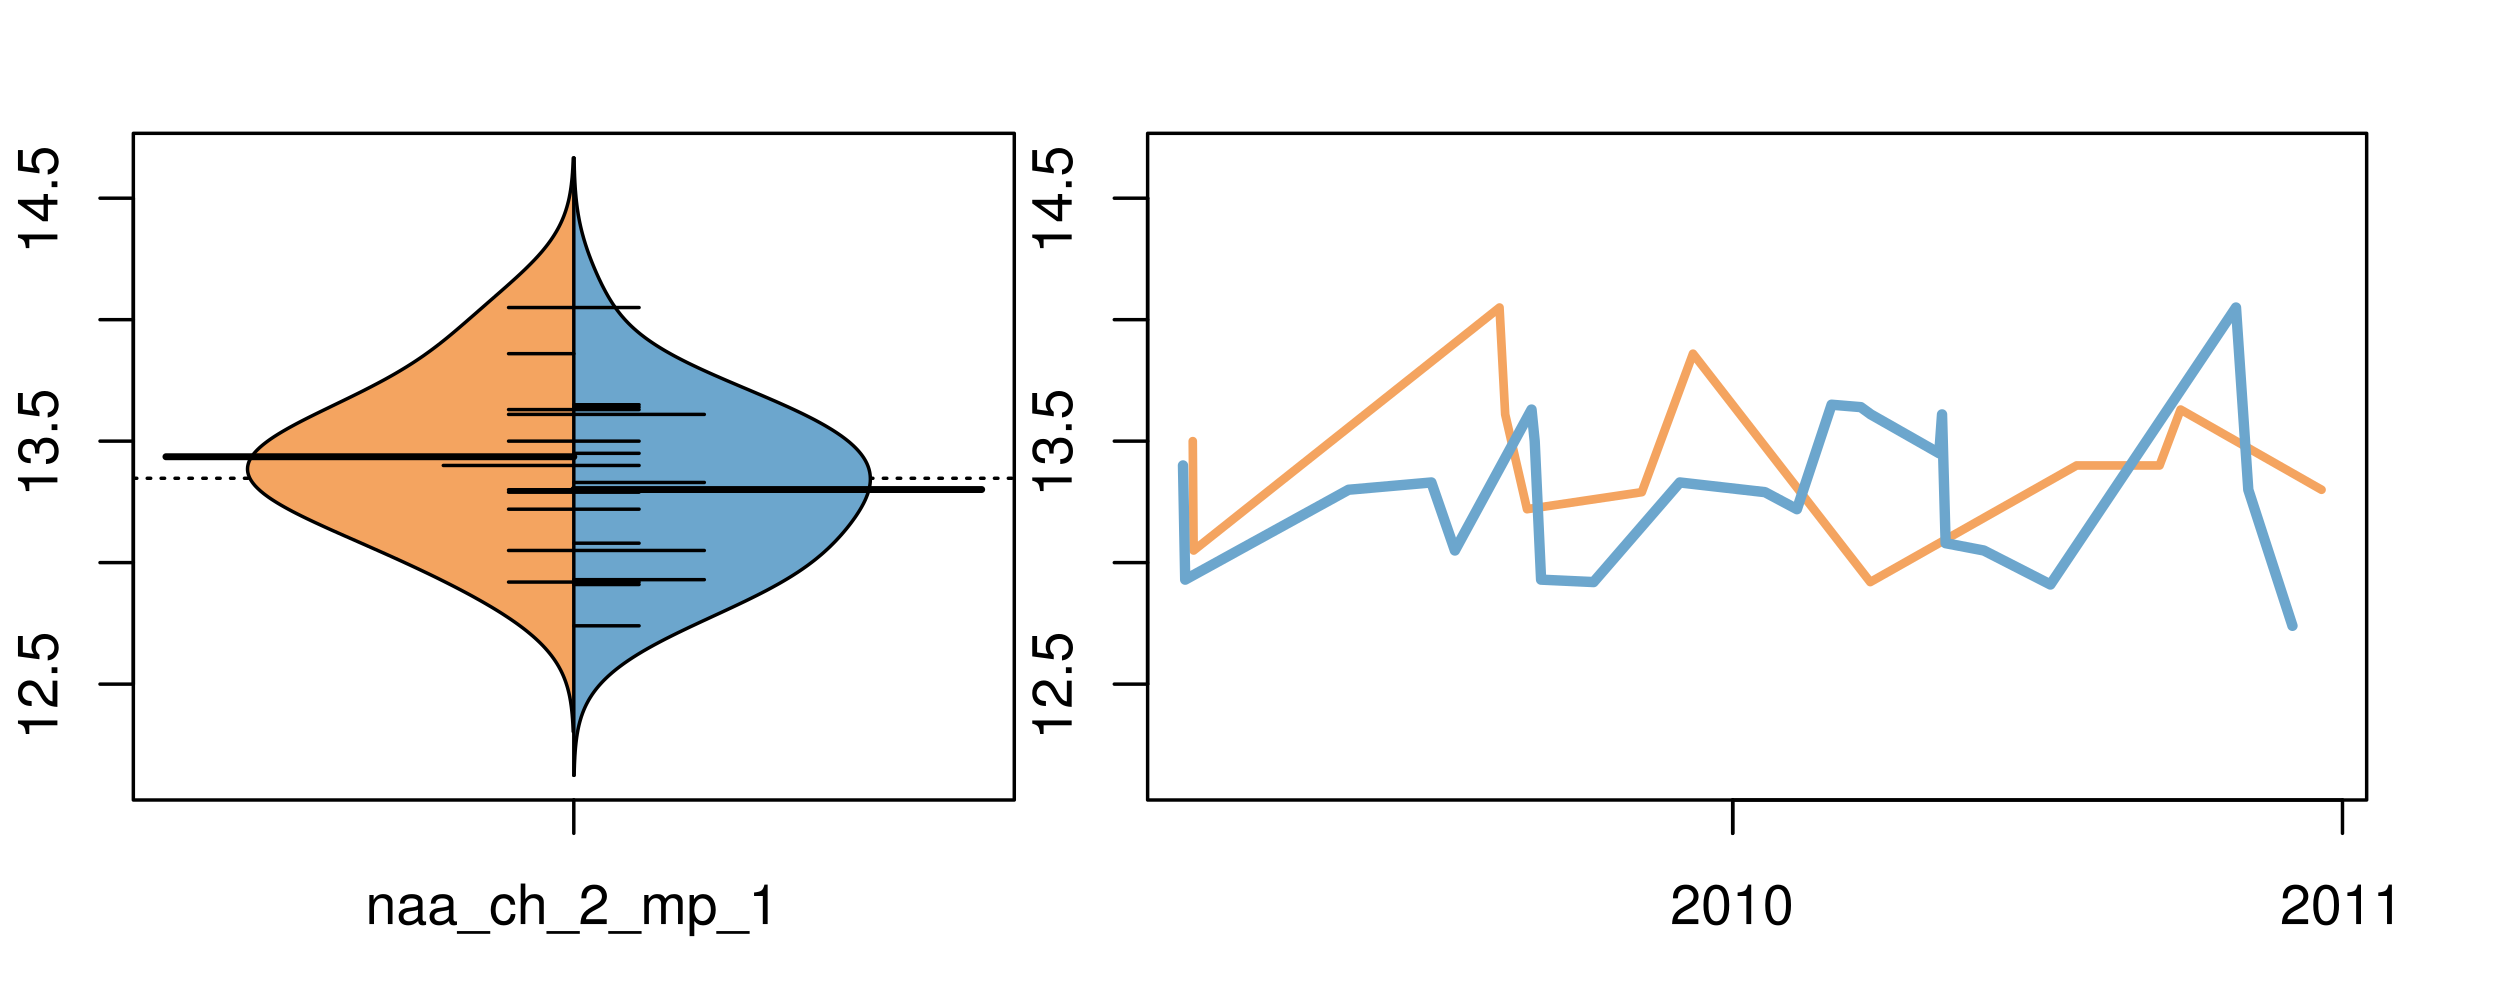 <?xml version="1.0" encoding="UTF-8"?>
<svg xmlns="http://www.w3.org/2000/svg" xmlns:xlink="http://www.w3.org/1999/xlink" width="540pt" height="216pt" viewBox="0 0 540 216" version="1.1">
<defs>
<g>
<symbol overflow="visible" id="glyph0-0">
<path style="stroke:none;" d="M -6.062 -3.109 L 0 -3.109 L 0 -4.156 L -8.516 -4.156 L -8.516 -3.469 C -7.203 -3.094 -7.016 -2.859 -6.812 -1.219 L -6.062 -1.219 Z M -6.062 -3.109 "/>
</symbol>
<symbol overflow="visible" id="glyph0-1">
<path style="stroke:none;" d="M -1.047 -6.078 L -1.047 -1.594 C -1.734 -1.703 -2.188 -2.094 -2.797 -3.125 L -3.438 -4.328 C -4.094 -5.516 -4.969 -6.125 -6.016 -6.125 C -6.719 -6.125 -7.375 -5.844 -7.844 -5.344 C -8.297 -4.844 -8.516 -4.219 -8.516 -3.406 C -8.516 -2.328 -8.125 -1.531 -7.406 -1.062 C -6.953 -0.75 -6.422 -0.625 -5.562 -0.594 L -5.562 -1.656 C -6.125 -1.688 -6.484 -1.766 -6.75 -1.906 C -7.266 -2.188 -7.578 -2.734 -7.578 -3.375 C -7.578 -4.328 -6.906 -5.047 -5.984 -5.047 C -5.312 -5.047 -4.734 -4.656 -4.312 -3.906 L -3.688 -2.797 C -2.672 -1.016 -1.875 -0.5 0 -0.406 L 0 -6.078 Z M -1.047 -6.078 "/>
</symbol>
<symbol overflow="visible" id="glyph0-2">
<path style="stroke:none;" d="M -1.25 -2.297 L -1.25 -1.047 L 0 -1.047 L 0 -2.297 Z M -1.25 -2.297 "/>
</symbol>
<symbol overflow="visible" id="glyph0-3">
<path style="stroke:none;" d="M -8.516 -5.719 L -8.516 -1.312 L -3.875 -0.688 L -3.875 -1.656 C -4.469 -2.141 -4.672 -2.562 -4.672 -3.219 C -4.672 -4.359 -3.891 -5.078 -2.625 -5.078 C -1.406 -5.078 -0.656 -4.375 -0.656 -3.219 C -0.656 -2.297 -1.125 -1.734 -2.094 -1.469 L -2.094 -0.422 C -1.391 -0.562 -1.062 -0.688 -0.75 -0.938 C -0.094 -1.422 0.281 -2.281 0.281 -3.234 C 0.281 -4.953 -0.969 -6.156 -2.766 -6.156 C -4.453 -6.156 -5.609 -5.047 -5.609 -3.406 C -5.609 -2.812 -5.453 -2.328 -5.094 -1.844 L -7.469 -2.172 L -7.469 -5.719 Z M -8.516 -5.719 "/>
</symbol>
<symbol overflow="visible" id="glyph0-4">
<path style="stroke:none;" d="M -3.906 -2.656 L -3.906 -3.234 C -3.906 -4.391 -3.391 -4.984 -2.359 -4.984 C -1.297 -4.984 -0.656 -4.328 -0.656 -3.234 C -0.656 -2.078 -1.234 -1.516 -2.469 -1.438 L -2.469 -0.391 C -1.781 -0.438 -1.344 -0.547 -0.953 -0.75 C -0.141 -1.188 0.281 -2.031 0.281 -3.188 C 0.281 -4.938 -0.766 -6.078 -2.375 -6.078 C -3.453 -6.078 -4.062 -5.656 -4.406 -4.625 C -4.719 -5.422 -5.312 -5.812 -6.172 -5.812 C -7.625 -5.812 -8.516 -4.844 -8.516 -3.234 C -8.516 -1.516 -7.578 -0.594 -5.766 -0.562 L -5.766 -1.625 C -6.281 -1.625 -6.562 -1.688 -6.828 -1.812 C -7.297 -2.047 -7.578 -2.578 -7.578 -3.234 C -7.578 -4.172 -7.031 -4.734 -6.125 -4.734 C -5.531 -4.734 -5.172 -4.531 -4.984 -4.062 C -4.859 -3.766 -4.812 -3.391 -4.797 -2.656 Z M -3.906 -2.656 "/>
</symbol>
<symbol overflow="visible" id="glyph0-5">
<path style="stroke:none;" d="M -2.047 -3.922 L 0 -3.922 L 0 -4.984 L -2.047 -4.984 L -2.047 -6.234 L -2.984 -6.234 L -2.984 -4.984 L -8.516 -4.984 L -8.516 -4.203 L -3.156 -0.344 L -2.047 -0.344 Z M -2.984 -3.922 L -2.984 -1.266 L -6.703 -3.922 Z M -2.984 -3.922 "/>
</symbol>
<symbol overflow="visible" id="glyph0-6">
<path style="stroke:none;" d="M -8.75 -5.938 L -8.75 -4.938 L -5.5 -4.938 C -6.125 -4.531 -6.469 -3.859 -6.469 -3.016 C -6.469 -1.375 -5.156 -0.312 -3.156 -0.312 C -1.031 -0.312 0.281 -1.359 0.281 -3.047 C 0.281 -3.906 -0.047 -4.516 -0.828 -5.047 L 0 -5.047 L 0 -5.938 Z M -5.531 -3.188 C -5.531 -4.266 -4.578 -4.938 -3.078 -4.938 C -1.625 -4.938 -0.656 -4.25 -0.656 -3.188 C -0.656 -2.094 -1.625 -1.359 -3.094 -1.359 C -4.562 -1.359 -5.531 -2.094 -5.531 -3.188 Z M -5.531 -3.188 "/>
</symbol>
<symbol overflow="visible" id="glyph0-7">
<path style="stroke:none;" d="M -6.281 -3.094 L -6.281 -2.047 L -7.266 -2.047 C -7.688 -2.047 -7.906 -2.297 -7.906 -2.75 C -7.906 -2.828 -7.906 -2.875 -7.891 -3.094 L -8.719 -3.094 C -8.766 -2.875 -8.781 -2.734 -8.781 -2.531 C -8.781 -1.609 -8.25 -1.062 -7.359 -1.062 L -6.281 -1.062 L -6.281 -0.219 L -5.469 -0.219 L -5.469 -1.062 L 0 -1.062 L 0 -2.047 L -5.469 -2.047 L -5.469 -3.094 Z M -6.281 -3.094 "/>
</symbol>
<symbol overflow="visible" id="glyph0-8">
<path style="stroke:none;" d="M 1.516 -6.938 L 1.516 0.266 L 2.109 0.266 L 2.109 -6.938 Z M 1.516 -6.938 "/>
</symbol>
<symbol overflow="visible" id="glyph0-9">
<path style="stroke:none;" d="M -6.469 -3.266 C -6.469 -1.5 -5.203 -0.438 -3.094 -0.438 C -0.984 -0.438 0.281 -1.484 0.281 -3.281 C 0.281 -5.047 -0.984 -6.125 -3.047 -6.125 C -5.219 -6.125 -6.469 -5.078 -6.469 -3.266 Z M -5.547 -3.281 C -5.547 -4.406 -4.625 -5.078 -3.062 -5.078 C -1.578 -5.078 -0.641 -4.375 -0.641 -3.281 C -0.641 -2.156 -1.578 -1.469 -3.094 -1.469 C -4.609 -1.469 -5.547 -2.156 -5.547 -3.281 Z M -5.547 -3.281 "/>
</symbol>
<symbol overflow="visible" id="glyph0-10">
<path style="stroke:none;" d="M -8.75 -1.828 L -8.75 -0.812 L 0 -0.812 L 0 -1.828 Z M -8.75 -1.828 "/>
</symbol>
<symbol overflow="visible" id="glyph0-11">
<path style="stroke:none;" d="M 0 -3.422 L -6.281 -5.828 L -6.281 -4.703 L -1.188 -2.922 L -6.281 -1.25 L -6.281 -0.125 L 0 -2.328 Z M 0 -3.422 "/>
</symbol>
<symbol overflow="visible" id="glyph0-12">
<path style="stroke:none;" d="M -0.594 -6.422 C -0.562 -6.312 -0.562 -6.266 -0.562 -6.203 C -0.562 -5.859 -0.75 -5.656 -1.062 -5.656 L -4.75 -5.656 C -5.875 -5.656 -6.469 -4.844 -6.469 -3.297 C -6.469 -2.391 -6.203 -1.625 -5.734 -1.219 C -5.406 -0.922 -5.047 -0.797 -4.422 -0.781 L -4.422 -1.781 C -5.203 -1.875 -5.547 -2.328 -5.547 -3.266 C -5.547 -4.156 -5.203 -4.672 -4.609 -4.672 L -4.344 -4.672 C -3.922 -4.672 -3.75 -4.422 -3.641 -3.625 C -3.469 -2.203 -3.422 -1.984 -3.266 -1.609 C -2.969 -0.875 -2.406 -0.5 -1.578 -0.5 C -0.438 -0.5 0.281 -1.297 0.281 -2.562 C 0.281 -3.359 0 -4 -0.641 -4.703 C -0.016 -4.781 0.281 -5.094 0.281 -5.734 C 0.281 -5.938 0.25 -6.094 0.172 -6.422 Z M -1.984 -4.672 C -1.641 -4.672 -1.438 -4.578 -1.156 -4.266 C -0.797 -3.859 -0.594 -3.375 -0.594 -2.781 C -0.594 -2 -0.969 -1.547 -1.609 -1.547 C -2.266 -1.547 -2.609 -1.984 -2.766 -3.062 C -2.906 -4.109 -2.953 -4.328 -3.109 -4.672 Z M -1.984 -4.672 "/>
</symbol>
<symbol overflow="visible" id="glyph0-13">
<path style="stroke:none;" d="M 0 -5.781 L -6.281 -5.781 L -6.281 -4.781 L -2.719 -4.781 C -1.438 -4.781 -0.594 -4.109 -0.594 -3.078 C -0.594 -2.281 -1.078 -1.781 -1.844 -1.781 L -6.281 -1.781 L -6.281 -0.781 L -1.438 -0.781 C -0.391 -0.781 0.281 -1.562 0.281 -2.781 C 0.281 -3.703 -0.047 -4.297 -0.875 -4.891 L 0 -4.891 Z M 0 -5.781 "/>
</symbol>
<symbol overflow="visible" id="glyph0-14">
<path style="stroke:none;" d="M -2.812 -6.156 C -3.766 -6.156 -4.344 -6.078 -4.812 -5.906 C -5.844 -5.5 -6.469 -4.531 -6.469 -3.359 C -6.469 -1.609 -5.125 -0.484 -3.062 -0.484 C -1 -0.484 0.281 -1.578 0.281 -3.344 C 0.281 -4.781 -0.547 -5.766 -1.906 -6.031 L -1.906 -5.016 C -1.078 -4.734 -0.641 -4.172 -0.641 -3.375 C -0.641 -2.734 -0.938 -2.203 -1.469 -1.859 C -1.828 -1.625 -2.188 -1.531 -2.812 -1.531 Z M -3.625 -1.547 C -4.781 -1.625 -5.547 -2.344 -5.547 -3.344 C -5.547 -4.328 -4.734 -5.094 -3.703 -5.094 C -3.672 -5.094 -3.641 -5.094 -3.625 -5.078 Z M -3.625 -1.547 "/>
</symbol>
<symbol overflow="visible" id="glyph1-0">
<path style="stroke:none;" d="M 0.844 -6.281 L 0.844 0 L 1.844 0 L 1.844 -3.469 C 1.844 -4.75 2.516 -5.594 3.547 -5.594 C 4.344 -5.594 4.844 -5.109 4.844 -4.359 L 4.844 0 L 5.844 0 L 5.844 -4.75 C 5.844 -5.797 5.062 -6.469 3.859 -6.469 C 2.922 -6.469 2.312 -6.109 1.766 -5.234 L 1.766 -6.281 Z M 0.844 -6.281 "/>
</symbol>
<symbol overflow="visible" id="glyph1-1">
<path style="stroke:none;" d="M 6.422 -0.594 C 6.312 -0.562 6.266 -0.562 6.203 -0.562 C 5.859 -0.562 5.656 -0.75 5.656 -1.062 L 5.656 -4.75 C 5.656 -5.875 4.844 -6.469 3.297 -6.469 C 2.391 -6.469 1.625 -6.203 1.219 -5.734 C 0.922 -5.406 0.797 -5.047 0.781 -4.422 L 1.781 -4.422 C 1.875 -5.203 2.328 -5.547 3.266 -5.547 C 4.156 -5.547 4.672 -5.203 4.672 -4.609 L 4.672 -4.344 C 4.672 -3.922 4.422 -3.75 3.625 -3.641 C 2.203 -3.469 1.984 -3.422 1.609 -3.266 C 0.875 -2.969 0.5 -2.406 0.5 -1.578 C 0.5 -0.438 1.297 0.281 2.562 0.281 C 3.359 0.281 4 0 4.703 -0.641 C 4.781 -0.016 5.094 0.281 5.734 0.281 C 5.938 0.281 6.094 0.25 6.422 0.172 Z M 4.672 -1.984 C 4.672 -1.641 4.578 -1.438 4.266 -1.156 C 3.859 -0.797 3.375 -0.594 2.781 -0.594 C 2 -0.594 1.547 -0.969 1.547 -1.609 C 1.547 -2.266 1.984 -2.609 3.062 -2.766 C 4.109 -2.906 4.328 -2.953 4.672 -3.109 Z M 4.672 -1.984 "/>
</symbol>
<symbol overflow="visible" id="glyph1-2">
<path style="stroke:none;" d="M 6.938 1.516 L -0.266 1.516 L -0.266 2.109 L 6.938 2.109 Z M 6.938 1.516 "/>
</symbol>
<symbol overflow="visible" id="glyph1-3">
<path style="stroke:none;" d="M 5.656 -4.172 C 5.609 -4.781 5.469 -5.188 5.234 -5.531 C 4.797 -6.125 4.047 -6.469 3.172 -6.469 C 1.469 -6.469 0.375 -5.125 0.375 -3.031 C 0.375 -1.016 1.453 0.281 3.156 0.281 C 4.656 0.281 5.609 -0.625 5.719 -2.156 L 4.719 -2.156 C 4.547 -1.156 4.031 -0.641 3.188 -0.641 C 2.078 -0.641 1.422 -1.547 1.422 -3.031 C 1.422 -4.609 2.062 -5.547 3.156 -5.547 C 4 -5.547 4.531 -5.047 4.641 -4.172 Z M 5.656 -4.172 "/>
</symbol>
<symbol overflow="visible" id="glyph1-4">
<path style="stroke:none;" d="M 0.844 -8.75 L 0.844 0 L 1.844 0 L 1.844 -3.469 C 1.844 -4.75 2.516 -5.594 3.547 -5.594 C 3.859 -5.594 4.188 -5.484 4.422 -5.297 C 4.719 -5.094 4.844 -4.797 4.844 -4.359 L 4.844 0 L 5.828 0 L 5.828 -4.75 C 5.828 -5.812 5.078 -6.469 3.859 -6.469 C 2.969 -6.469 2.422 -6.188 1.844 -5.422 L 1.844 -8.75 Z M 0.844 -8.75 "/>
</symbol>
<symbol overflow="visible" id="glyph1-5">
<path style="stroke:none;" d="M 6.078 -1.047 L 1.594 -1.047 C 1.703 -1.734 2.094 -2.188 3.125 -2.797 L 4.328 -3.438 C 5.516 -4.094 6.125 -4.969 6.125 -6.016 C 6.125 -6.719 5.844 -7.375 5.344 -7.844 C 4.844 -8.297 4.219 -8.516 3.406 -8.516 C 2.328 -8.516 1.531 -8.125 1.062 -7.406 C 0.75 -6.953 0.625 -6.422 0.594 -5.562 L 1.656 -5.562 C 1.688 -6.125 1.766 -6.484 1.906 -6.75 C 2.188 -7.266 2.734 -7.578 3.375 -7.578 C 4.328 -7.578 5.047 -6.906 5.047 -5.984 C 5.047 -5.312 4.656 -4.734 3.906 -4.312 L 2.797 -3.688 C 1.016 -2.672 0.5 -1.875 0.406 0 L 6.078 0 Z M 6.078 -1.047 "/>
</symbol>
<symbol overflow="visible" id="glyph1-6">
<path style="stroke:none;" d="M 0.844 -6.281 L 0.844 0 L 1.844 0 L 1.844 -3.953 C 1.844 -4.859 2.516 -5.594 3.328 -5.594 C 4.062 -5.594 4.484 -5.141 4.484 -4.328 L 4.484 0 L 5.5 0 L 5.5 -3.953 C 5.5 -4.859 6.156 -5.594 6.969 -5.594 C 7.703 -5.594 8.141 -5.125 8.141 -4.328 L 8.141 0 L 9.141 0 L 9.141 -4.719 C 9.141 -5.844 8.5 -6.469 7.312 -6.469 C 6.484 -6.469 5.969 -6.219 5.391 -5.516 C 5.016 -6.188 4.516 -6.469 3.703 -6.469 C 2.859 -6.469 2.297 -6.156 1.766 -5.406 L 1.766 -6.281 Z M 0.844 -6.281 "/>
</symbol>
<symbol overflow="visible" id="glyph1-7">
<path style="stroke:none;" d="M 0.641 2.609 L 1.656 2.609 L 1.656 -0.656 C 2.188 -0.016 2.766 0.281 3.594 0.281 C 5.203 0.281 6.281 -1.031 6.281 -3.031 C 6.281 -5.141 5.25 -6.469 3.578 -6.469 C 2.719 -6.469 2.047 -6.078 1.578 -5.344 L 1.578 -6.281 L 0.641 -6.281 Z M 3.406 -5.531 C 4.516 -5.531 5.234 -4.562 5.234 -3.062 C 5.234 -1.625 4.5 -0.656 3.406 -0.656 C 2.359 -0.656 1.656 -1.625 1.656 -3.094 C 1.656 -4.578 2.359 -5.531 3.406 -5.531 Z M 3.406 -5.531 "/>
</symbol>
<symbol overflow="visible" id="glyph1-8">
<path style="stroke:none;" d="M 3.109 -6.062 L 3.109 0 L 4.156 0 L 4.156 -8.516 L 3.469 -8.516 C 3.094 -7.203 2.859 -7.016 1.219 -6.812 L 1.219 -6.062 Z M 3.109 -6.062 "/>
</symbol>
<symbol overflow="visible" id="glyph1-9">
<path style="stroke:none;" d="M 3.297 -8.516 C 2.516 -8.516 1.781 -8.156 1.344 -7.578 C 0.797 -6.828 0.516 -5.688 0.516 -4.109 C 0.516 -1.25 1.469 0.281 3.297 0.281 C 5.094 0.281 6.078 -1.25 6.078 -4.047 C 6.078 -5.703 5.812 -6.797 5.25 -7.578 C 4.812 -8.172 4.109 -8.516 3.297 -8.516 Z M 3.297 -7.578 C 4.438 -7.578 5 -6.422 5 -4.141 C 5 -1.734 4.453 -0.594 3.281 -0.594 C 2.156 -0.594 1.594 -1.781 1.594 -4.109 C 1.594 -6.438 2.156 -7.578 3.297 -7.578 Z M 3.297 -7.578 "/>
</symbol>
</g>
<clipPath id="clip1">
  <path d="M 28.801 28.801 L 220.086 28.801 L 220.086 173.801 L 28.801 173.801 Z M 28.801 28.801 "/>
</clipPath>
<clipPath id="clip2">
  <path d="M 247.887 28.801 L 512.199 28.801 L 512.199 173.801 L 247.887 173.801 Z M 247.887 28.801 "/>
</clipPath>
<clipPath id="clip3">
  <path d="M 233.484 14.398 L 526.598 14.398 L 526.598 188.199 L 233.484 188.199 Z M 233.484 14.398 "/>
</clipPath>
<clipPath id="clip4">
  <path d="M 247.887 28.801 L 512.199 28.801 L 512.199 173.801 L 247.887 173.801 Z M 247.887 28.801 "/>
</clipPath>
</defs>
<g id="surface586">
<path style="fill:none;stroke-width:0.75;stroke-linecap:round;stroke-linejoin:round;stroke:rgb(0%,0%,0%);stroke-opacity:1;stroke-miterlimit:10;" d="M 28.801 172.801 L 219.086 172.801 L 219.086 28.801 L 28.801 28.801 L 28.801 172.801 "/>
<path style="fill:none;stroke-width:0.75;stroke-linecap:round;stroke-linejoin:round;stroke:rgb(0%,0%,0%);stroke-opacity:1;stroke-miterlimit:10;" d="M 28.801 147.77 L 28.801 42.812 "/>
<path style="fill:none;stroke-width:0.75;stroke-linecap:round;stroke-linejoin:round;stroke:rgb(0%,0%,0%);stroke-opacity:1;stroke-miterlimit:10;" d="M 28.801 147.77 L 21.602 147.77 "/>
<path style="fill:none;stroke-width:0.75;stroke-linecap:round;stroke-linejoin:round;stroke:rgb(0%,0%,0%);stroke-opacity:1;stroke-miterlimit:10;" d="M 28.801 121.527 L 21.602 121.527 "/>
<path style="fill:none;stroke-width:0.75;stroke-linecap:round;stroke-linejoin:round;stroke:rgb(0%,0%,0%);stroke-opacity:1;stroke-miterlimit:10;" d="M 28.801 95.289 L 21.602 95.289 "/>
<path style="fill:none;stroke-width:0.75;stroke-linecap:round;stroke-linejoin:round;stroke:rgb(0%,0%,0%);stroke-opacity:1;stroke-miterlimit:10;" d="M 28.801 69.051 L 21.602 69.051 "/>
<path style="fill:none;stroke-width:0.75;stroke-linecap:round;stroke-linejoin:round;stroke:rgb(0%,0%,0%);stroke-opacity:1;stroke-miterlimit:10;" d="M 28.801 42.812 L 21.602 42.812 "/>
<g style="fill:rgb(0%,0%,0%);fill-opacity:1;">
  <use xlink:href="#glyph0-0" x="12.396" y="159.77"/>
  <use xlink:href="#glyph0-1" x="12.396" y="153.098"/>
  <use xlink:href="#glyph0-2" x="12.396" y="146.426"/>
  <use xlink:href="#glyph0-3" x="12.396" y="143.09"/>
</g>
<g style="fill:rgb(0%,0%,0%);fill-opacity:1;">
  <use xlink:href="#glyph0-0" x="12.396" y="107.289"/>
  <use xlink:href="#glyph0-4" x="12.396" y="100.617"/>
  <use xlink:href="#glyph0-2" x="12.396" y="93.945"/>
  <use xlink:href="#glyph0-3" x="12.396" y="90.609"/>
</g>
<g style="fill:rgb(0%,0%,0%);fill-opacity:1;">
  <use xlink:href="#glyph0-0" x="12.396" y="54.812"/>
  <use xlink:href="#glyph0-5" x="12.396" y="48.141"/>
  <use xlink:href="#glyph0-2" x="12.396" y="41.469"/>
  <use xlink:href="#glyph0-3" x="12.396" y="38.133"/>
</g>
<path style="fill:none;stroke-width:0.75;stroke-linecap:round;stroke-linejoin:round;stroke:rgb(0%,0%,0%);stroke-opacity:1;stroke-miterlimit:10;" d="M 123.941 172.801 L 123.941 172.801 "/>
<path style="fill:none;stroke-width:0.75;stroke-linecap:round;stroke-linejoin:round;stroke:rgb(0%,0%,0%);stroke-opacity:1;stroke-miterlimit:10;" d="M 123.941 172.801 L 123.941 180 "/>
<g style="fill:rgb(0%,0%,0%);fill-opacity:1;">
  <use xlink:href="#glyph1-0" x="78.941" y="199.596"/>
  <use xlink:href="#glyph1-1" x="85.613" y="199.596"/>
  <use xlink:href="#glyph1-1" x="92.285" y="199.596"/>
  <use xlink:href="#glyph1-2" x="98.957" y="199.596"/>
  <use xlink:href="#glyph1-3" x="105.629" y="199.596"/>
  <use xlink:href="#glyph1-4" x="111.629" y="199.596"/>
  <use xlink:href="#glyph1-2" x="118.301" y="199.596"/>
  <use xlink:href="#glyph1-5" x="124.973" y="199.596"/>
  <use xlink:href="#glyph1-2" x="131.645" y="199.596"/>
  <use xlink:href="#glyph1-6" x="138.316" y="199.596"/>
  <use xlink:href="#glyph1-7" x="148.312" y="199.596"/>
  <use xlink:href="#glyph1-2" x="154.984" y="199.596"/>
  <use xlink:href="#glyph1-8" x="161.656" y="199.596"/>
</g>
<g clip-path="url(#clip1)" clip-rule="nonzero">
<path style="fill:none;stroke-width:0.75;stroke-linecap:round;stroke-linejoin:round;stroke:rgb(0%,0%,0%);stroke-opacity:1;stroke-dasharray:0.75,2.25;stroke-miterlimit:10;" d="M 28.801 103.312 L 219.086 103.312 "/>
<path style=" stroke:none;fill-rule:nonzero;fill:rgb(95.686%,64.314%,37.647%);fill-opacity:1;" d="M 123.941 34.133 L 123.824 34.133 L 123.812 34.375 L 123.797 34.859 L 123.773 35.344 L 123.762 35.59 L 123.727 36.316 L 123.664 37.285 L 123.586 38.254 L 123.516 38.98 L 123.488 39.223 L 123.461 39.469 L 123.406 39.953 L 123.371 40.195 L 123.34 40.438 L 123.234 41.164 L 123.191 41.406 L 123.152 41.648 L 123.109 41.891 L 122.969 42.617 L 122.918 42.859 L 122.863 43.105 L 122.809 43.348 L 122.75 43.59 L 122.625 44.074 L 122.492 44.559 L 122.422 44.801 L 122.273 45.285 L 122.195 45.527 L 122.113 45.77 L 121.941 46.254 L 121.852 46.496 L 121.758 46.742 L 121.66 46.984 L 121.457 47.469 L 121.352 47.711 L 121.242 47.953 L 121.129 48.195 L 121.012 48.438 L 120.77 48.922 L 120.512 49.406 L 120.238 49.891 L 120.098 50.133 L 119.949 50.375 L 119.801 50.621 L 119.648 50.863 L 119.492 51.105 L 119.332 51.348 L 119.004 51.832 L 118.832 52.074 L 118.656 52.316 L 118.297 52.801 L 117.922 53.285 L 117.531 53.77 L 117.332 54.012 L 117.129 54.258 L 116.922 54.5 L 116.711 54.742 L 116.281 55.227 L 116.062 55.469 L 115.836 55.711 L 115.613 55.953 L 115.152 56.438 L 114.914 56.68 L 114.68 56.922 L 114.195 57.406 L 113.703 57.891 L 113.453 58.137 L 112.691 58.863 L 112.434 59.105 L 111.648 59.832 L 111.117 60.316 L 110.039 61.285 L 109.766 61.527 L 109.492 61.773 L 108.945 62.258 L 108.668 62.5 L 108.395 62.742 L 105.344 65.406 L 105.066 65.652 L 101.461 68.801 L 101.18 69.043 L 100.902 69.289 L 100.625 69.531 L 99.219 70.742 L 98.934 70.984 L 98.652 71.227 L 98.363 71.469 L 98.078 71.711 L 97.5 72.195 L 96.914 72.68 L 96.617 72.926 L 96.32 73.168 L 96.02 73.41 L 95.105 74.137 L 94.48 74.621 L 94.164 74.863 L 93.523 75.348 L 92.867 75.832 L 92.195 76.316 L 91.855 76.559 L 91.512 76.805 L 90.809 77.289 L 90.09 77.773 L 89.355 78.258 L 88.98 78.5 L 88.215 78.984 L 87.828 79.227 L 87.434 79.469 L 87.035 79.711 L 86.633 79.953 L 86.227 80.195 L 85.812 80.441 L 85.398 80.684 L 84.977 80.926 L 84.551 81.168 L 83.684 81.652 L 83.246 81.895 L 82.801 82.137 L 82.352 82.379 L 81.898 82.621 L 81.441 82.863 L 80.98 83.105 L 80.051 83.59 L 79.578 83.832 L 79.102 84.074 L 78.625 84.32 L 77.656 84.805 L 76.68 85.289 L 75.695 85.773 L 75.199 86.016 L 74.699 86.258 L 74.203 86.5 L 73.703 86.742 L 73.199 86.984 L 72.199 87.469 L 71.695 87.711 L 71.195 87.957 L 69.195 88.926 L 68.703 89.168 L 68.207 89.41 L 66.742 90.137 L 66.262 90.379 L 65.785 90.621 L 65.312 90.863 L 64.844 91.105 L 64.379 91.348 L 63.922 91.59 L 63.465 91.836 L 63.02 92.078 L 62.578 92.32 L 62.141 92.562 L 61.297 93.047 L 60.883 93.289 L 60.48 93.531 L 60.082 93.773 L 59.695 94.016 L 59.312 94.258 L 58.945 94.5 L 58.586 94.742 L 58.234 94.984 L 57.898 95.227 L 57.566 95.473 L 57.25 95.715 L 56.941 95.957 L 56.645 96.199 L 56.363 96.441 L 56.086 96.684 L 55.832 96.926 L 55.582 97.168 L 55.348 97.41 L 55.125 97.652 L 54.914 97.895 L 54.723 98.137 L 54.539 98.379 L 54.371 98.621 L 54.219 98.863 L 54.074 99.109 L 53.953 99.352 L 53.836 99.594 L 53.742 99.836 L 53.66 100.078 L 53.59 100.32 L 53.539 100.562 L 53.496 100.805 L 53.477 101.047 L 53.465 101.289 L 53.473 101.531 L 53.496 101.773 L 53.527 102.016 L 53.586 102.258 L 53.648 102.5 L 53.73 102.742 L 53.828 102.988 L 53.934 103.23 L 54.062 103.473 L 54.199 103.715 L 54.355 103.957 L 54.523 104.199 L 54.707 104.441 L 54.906 104.684 L 55.109 104.926 L 55.34 105.168 L 55.574 105.41 L 55.828 105.652 L 56.09 105.895 L 56.363 106.137 L 56.66 106.379 L 56.957 106.625 L 57.273 106.867 L 57.602 107.109 L 57.934 107.352 L 58.285 107.594 L 58.645 107.836 L 59.016 108.078 L 59.398 108.32 L 59.785 108.562 L 60.188 108.805 L 60.598 109.047 L 61.02 109.289 L 61.445 109.531 L 61.883 109.773 L 62.328 110.016 L 62.781 110.258 L 63.242 110.504 L 63.711 110.746 L 64.184 110.988 L 65.152 111.473 L 66.145 111.957 L 67.16 112.441 L 67.672 112.684 L 68.191 112.926 L 68.715 113.168 L 69.77 113.652 L 70.301 113.895 L 70.84 114.141 L 71.375 114.383 L 73.004 115.109 L 74.645 115.836 L 79.051 117.773 L 79.598 118.02 L 80.148 118.262 L 82.336 119.23 L 83.422 119.715 L 84.5 120.199 L 86.105 120.926 L 86.637 121.168 L 87.164 121.41 L 87.691 121.656 L 88.219 121.898 L 88.742 122.141 L 89.781 122.625 L 90.297 122.867 L 91.32 123.352 L 92.336 123.836 L 92.84 124.078 L 93.84 124.562 L 94.336 124.805 L 94.828 125.047 L 95.316 125.293 L 95.805 125.535 L 96.289 125.777 L 97.25 126.262 L 97.727 126.504 L 98.199 126.746 L 98.668 126.988 L 99.598 127.473 L 100.055 127.715 L 100.516 127.957 L 100.965 128.199 L 101.418 128.441 L 101.863 128.684 L 102.305 128.926 L 102.746 129.172 L 103.613 129.656 L 104.043 129.898 L 104.887 130.383 L 105.715 130.867 L 106.125 131.109 L 106.93 131.594 L 107.324 131.836 L 107.715 132.078 L 108.102 132.32 L 108.484 132.562 L 108.863 132.809 L 109.605 133.293 L 109.969 133.535 L 110.328 133.777 L 111.031 134.262 L 111.375 134.504 L 111.715 134.746 L 112.047 134.988 L 112.375 135.23 L 112.699 135.473 L 113.02 135.715 L 113.332 135.957 L 113.641 136.199 L 113.941 136.441 L 114.238 136.688 L 114.531 136.93 L 115.102 137.414 L 115.375 137.656 L 115.645 137.898 L 115.91 138.141 L 116.168 138.383 L 116.422 138.625 L 116.672 138.867 L 116.914 139.109 L 117.152 139.352 L 117.383 139.594 L 117.609 139.836 L 117.828 140.078 L 118.047 140.324 L 118.258 140.566 L 118.664 141.051 L 119.047 141.535 L 119.23 141.777 L 119.41 142.02 L 119.586 142.262 L 119.754 142.504 L 119.918 142.746 L 120.078 142.988 L 120.234 143.23 L 120.383 143.473 L 120.672 143.957 L 120.805 144.203 L 120.938 144.445 L 121.066 144.688 L 121.191 144.93 L 121.426 145.414 L 121.645 145.898 L 121.848 146.383 L 122.035 146.867 L 122.125 147.109 L 122.211 147.352 L 122.293 147.594 L 122.371 147.84 L 122.449 148.082 L 122.523 148.324 L 122.594 148.566 L 122.66 148.809 L 122.785 149.293 L 122.902 149.777 L 122.957 150.02 L 123.059 150.504 L 123.105 150.746 L 123.191 151.23 L 123.234 151.477 L 123.273 151.719 L 123.379 152.445 L 123.441 152.93 L 123.523 153.656 L 123.594 154.383 L 123.652 155.109 L 123.672 155.355 L 123.734 156.324 L 123.805 157.777 L 123.812 158.02 L 123.941 158.02 Z M 123.941 34.133 "/>
<path style="fill:none;stroke-width:0.75;stroke-linecap:round;stroke-linejoin:round;stroke:rgb(0%,0%,0%);stroke-opacity:1;stroke-miterlimit:10;" d="M 123.941 34.133 L 123.824 34.133 L 123.812 34.375 L 123.797 34.859 L 123.773 35.344 L 123.762 35.59 L 123.727 36.316 L 123.664 37.285 L 123.586 38.254 L 123.516 38.98 L 123.488 39.223 L 123.461 39.469 L 123.406 39.953 L 123.371 40.195 L 123.34 40.438 L 123.234 41.164 L 123.191 41.406 L 123.152 41.648 L 123.109 41.891 L 122.969 42.617 L 122.918 42.859 L 122.863 43.105 L 122.809 43.348 L 122.75 43.59 L 122.625 44.074 L 122.492 44.559 L 122.422 44.801 L 122.273 45.285 L 122.195 45.527 L 122.113 45.77 L 121.941 46.254 L 121.852 46.496 L 121.758 46.742 L 121.66 46.984 L 121.457 47.469 L 121.352 47.711 L 121.242 47.953 L 121.129 48.195 L 121.012 48.438 L 120.77 48.922 L 120.512 49.406 L 120.238 49.891 L 120.098 50.133 L 119.949 50.375 L 119.801 50.621 L 119.648 50.863 L 119.492 51.105 L 119.332 51.348 L 119.004 51.832 L 118.832 52.074 L 118.656 52.316 L 118.297 52.801 L 117.922 53.285 L 117.531 53.77 L 117.332 54.012 L 117.129 54.258 L 116.922 54.5 L 116.711 54.742 L 116.281 55.227 L 116.062 55.469 L 115.836 55.711 L 115.613 55.953 L 115.152 56.438 L 114.914 56.68 L 114.68 56.922 L 114.195 57.406 L 113.703 57.891 L 113.453 58.137 L 112.691 58.863 L 112.434 59.105 L 111.648 59.832 L 111.117 60.316 L 110.039 61.285 L 109.766 61.527 L 109.492 61.773 L 108.945 62.258 L 108.668 62.5 L 108.395 62.742 L 105.344 65.406 L 105.066 65.652 L 101.461 68.801 L 101.18 69.043 L 100.902 69.289 L 100.625 69.531 L 99.219 70.742 L 98.934 70.984 L 98.652 71.227 L 98.363 71.469 L 98.078 71.711 L 97.5 72.195 L 96.914 72.68 L 96.617 72.926 L 96.32 73.168 L 96.02 73.41 L 95.105 74.137 L 94.48 74.621 L 94.164 74.863 L 93.523 75.348 L 92.867 75.832 L 92.195 76.316 L 91.855 76.559 L 91.512 76.805 L 90.809 77.289 L 90.09 77.773 L 89.355 78.258 L 88.98 78.5 L 88.215 78.984 L 87.828 79.227 L 87.434 79.469 L 87.035 79.711 L 86.633 79.953 L 86.227 80.195 L 85.812 80.441 L 85.398 80.684 L 84.977 80.926 L 84.551 81.168 L 83.684 81.652 L 83.246 81.895 L 82.801 82.137 L 82.352 82.379 L 81.898 82.621 L 81.441 82.863 L 80.98 83.105 L 80.051 83.59 L 79.578 83.832 L 79.102 84.074 L 78.625 84.32 L 77.656 84.805 L 76.68 85.289 L 75.695 85.773 L 75.199 86.016 L 74.699 86.258 L 74.203 86.5 L 73.703 86.742 L 73.199 86.984 L 72.199 87.469 L 71.695 87.711 L 71.195 87.957 L 69.195 88.926 L 68.703 89.168 L 68.207 89.41 L 66.742 90.137 L 66.262 90.379 L 65.785 90.621 L 65.312 90.863 L 64.844 91.105 L 64.379 91.348 L 63.922 91.59 L 63.465 91.836 L 63.02 92.078 L 62.578 92.32 L 62.141 92.562 L 61.297 93.047 L 60.883 93.289 L 60.48 93.531 L 60.082 93.773 L 59.695 94.016 L 59.312 94.258 L 58.945 94.5 L 58.586 94.742 L 58.234 94.984 L 57.898 95.227 L 57.566 95.473 L 57.25 95.715 L 56.941 95.957 L 56.645 96.199 L 56.363 96.441 L 56.086 96.684 L 55.832 96.926 L 55.582 97.168 L 55.348 97.41 L 55.125 97.652 L 54.914 97.895 L 54.723 98.137 L 54.539 98.379 L 54.371 98.621 L 54.219 98.863 L 54.074 99.109 L 53.953 99.352 L 53.836 99.594 L 53.742 99.836 L 53.66 100.078 L 53.59 100.32 L 53.539 100.562 L 53.496 100.805 L 53.477 101.047 L 53.465 101.289 L 53.473 101.531 L 53.496 101.773 L 53.527 102.016 L 53.586 102.258 L 53.648 102.5 L 53.73 102.742 L 53.828 102.988 L 53.934 103.23 L 54.062 103.473 L 54.199 103.715 L 54.355 103.957 L 54.523 104.199 L 54.707 104.441 L 54.906 104.684 L 55.109 104.926 L 55.34 105.168 L 55.574 105.41 L 55.828 105.652 L 56.09 105.895 L 56.363 106.137 L 56.66 106.379 L 56.957 106.625 L 57.273 106.867 L 57.602 107.109 L 57.934 107.352 L 58.285 107.594 L 58.645 107.836 L 59.016 108.078 L 59.398 108.32 L 59.785 108.562 L 60.188 108.805 L 60.598 109.047 L 61.02 109.289 L 61.445 109.531 L 61.883 109.773 L 62.328 110.016 L 62.781 110.258 L 63.242 110.504 L 63.711 110.746 L 64.184 110.988 L 65.152 111.473 L 66.145 111.957 L 67.16 112.441 L 67.672 112.684 L 68.191 112.926 L 68.715 113.168 L 69.77 113.652 L 70.301 113.895 L 70.84 114.141 L 71.375 114.383 L 73.004 115.109 L 74.645 115.836 L 79.051 117.773 L 79.598 118.02 L 80.148 118.262 L 82.336 119.23 L 83.422 119.715 L 84.5 120.199 L 86.105 120.926 L 86.637 121.168 L 87.164 121.41 L 87.691 121.656 L 88.219 121.898 L 88.742 122.141 L 89.781 122.625 L 90.297 122.867 L 91.32 123.352 L 92.336 123.836 L 92.84 124.078 L 93.84 124.562 L 94.336 124.805 L 94.828 125.047 L 95.316 125.293 L 95.805 125.535 L 96.289 125.777 L 97.25 126.262 L 97.727 126.504 L 98.199 126.746 L 98.668 126.988 L 99.598 127.473 L 100.055 127.715 L 100.516 127.957 L 100.965 128.199 L 101.418 128.441 L 101.863 128.684 L 102.305 128.926 L 102.746 129.172 L 103.613 129.656 L 104.043 129.898 L 104.887 130.383 L 105.715 130.867 L 106.125 131.109 L 106.93 131.594 L 107.324 131.836 L 107.715 132.078 L 108.102 132.32 L 108.484 132.562 L 108.863 132.809 L 109.605 133.293 L 109.969 133.535 L 110.328 133.777 L 111.031 134.262 L 111.375 134.504 L 111.715 134.746 L 112.047 134.988 L 112.375 135.23 L 112.699 135.473 L 113.02 135.715 L 113.332 135.957 L 113.641 136.199 L 113.941 136.441 L 114.238 136.688 L 114.531 136.93 L 115.102 137.414 L 115.375 137.656 L 115.645 137.898 L 115.91 138.141 L 116.168 138.383 L 116.422 138.625 L 116.672 138.867 L 116.914 139.109 L 117.152 139.352 L 117.383 139.594 L 117.609 139.836 L 117.828 140.078 L 118.047 140.324 L 118.258 140.566 L 118.664 141.051 L 119.047 141.535 L 119.23 141.777 L 119.41 142.02 L 119.586 142.262 L 119.754 142.504 L 119.918 142.746 L 120.078 142.988 L 120.234 143.23 L 120.383 143.473 L 120.672 143.957 L 120.805 144.203 L 120.938 144.445 L 121.066 144.688 L 121.191 144.93 L 121.426 145.414 L 121.645 145.898 L 121.848 146.383 L 122.035 146.867 L 122.125 147.109 L 122.211 147.352 L 122.293 147.594 L 122.371 147.84 L 122.449 148.082 L 122.523 148.324 L 122.594 148.566 L 122.66 148.809 L 122.785 149.293 L 122.902 149.777 L 122.957 150.02 L 123.059 150.504 L 123.105 150.746 L 123.191 151.23 L 123.234 151.477 L 123.273 151.719 L 123.379 152.445 L 123.441 152.93 L 123.523 153.656 L 123.594 154.383 L 123.652 155.109 L 123.672 155.355 L 123.734 156.324 L 123.805 157.777 L 123.812 158.02 L 123.941 158.02 "/>
<path style=" stroke:none;fill-rule:nonzero;fill:rgb(42.353%,65.098%,80.392%);fill-opacity:1;" d="M 123.941 167.465 L 124.016 167.465 L 124.02 167.207 L 124.035 166.684 L 124.039 166.422 L 124.047 166.16 L 124.055 165.902 L 124.066 165.641 L 124.082 165.117 L 124.094 164.855 L 124.105 164.598 L 124.129 164.074 L 124.145 163.812 L 124.156 163.555 L 124.188 163.031 L 124.207 162.77 L 124.223 162.508 L 124.242 162.25 L 124.262 161.988 L 124.332 161.203 L 124.359 160.945 L 124.414 160.422 L 124.477 159.898 L 124.512 159.641 L 124.582 159.117 L 124.625 158.855 L 124.664 158.594 L 124.711 158.336 L 124.754 158.074 L 124.855 157.551 L 124.91 157.289 L 124.965 157.031 L 125.023 156.77 L 125.086 156.508 L 125.219 155.984 L 125.293 155.727 L 125.367 155.465 L 125.445 155.203 L 125.609 154.68 L 125.703 154.422 L 125.793 154.16 L 125.891 153.898 L 125.996 153.637 L 126.098 153.375 L 126.211 153.117 L 126.324 152.855 L 126.445 152.594 L 126.57 152.332 L 126.699 152.07 L 126.836 151.812 L 127.117 151.289 L 127.27 151.027 L 127.426 150.766 L 127.59 150.508 L 127.758 150.246 L 127.93 149.984 L 128.113 149.723 L 128.301 149.461 L 128.492 149.203 L 128.691 148.941 L 128.898 148.68 L 129.113 148.418 L 129.332 148.156 L 129.559 147.898 L 129.793 147.637 L 130.035 147.375 L 130.285 147.113 L 130.539 146.852 L 130.801 146.594 L 131.074 146.332 L 131.352 146.07 L 131.641 145.809 L 131.934 145.551 L 132.234 145.289 L 132.547 145.027 L 132.863 144.766 L 133.188 144.504 L 133.523 144.246 L 133.863 143.984 L 134.215 143.723 L 134.57 143.461 L 134.938 143.199 L 135.309 142.941 L 135.688 142.68 L 136.477 142.156 L 136.883 141.895 L 137.293 141.637 L 137.711 141.375 L 138.578 140.852 L 139.02 140.59 L 139.469 140.332 L 139.926 140.07 L 140.391 139.809 L 140.863 139.547 L 141.34 139.285 L 141.824 139.027 L 142.312 138.766 L 142.809 138.504 L 143.816 137.98 L 144.332 137.723 L 144.852 137.461 L 145.375 137.199 L 145.902 136.938 L 146.434 136.676 L 146.973 136.418 L 147.512 136.156 L 148.055 135.895 L 148.605 135.633 L 149.152 135.371 L 149.707 135.113 L 150.266 134.852 L 150.82 134.59 L 151.945 134.066 L 152.508 133.809 L 153.633 133.285 L 154.199 133.023 L 154.762 132.762 L 155.324 132.504 L 155.891 132.242 L 156.449 131.98 L 157.012 131.719 L 157.57 131.457 L 158.125 131.199 L 159.234 130.676 L 160.328 130.152 L 160.867 129.895 L 161.406 129.633 L 161.941 129.371 L 162.996 128.848 L 163.516 128.59 L 164.031 128.328 L 164.543 128.066 L 165.047 127.805 L 165.547 127.547 L 166.039 127.285 L 166.527 127.023 L 167.008 126.762 L 167.48 126.5 L 167.949 126.242 L 168.414 125.98 L 168.867 125.719 L 169.316 125.457 L 169.758 125.195 L 170.191 124.938 L 170.621 124.676 L 171.043 124.414 L 171.457 124.152 L 171.863 123.891 L 172.266 123.633 L 172.66 123.371 L 173.426 122.848 L 173.797 122.586 L 174.164 122.328 L 174.527 122.066 L 175.223 121.543 L 175.566 121.281 L 175.898 121.023 L 176.227 120.762 L 176.547 120.5 L 176.863 120.238 L 177.176 119.977 L 177.48 119.719 L 177.781 119.457 L 178.074 119.195 L 178.645 118.672 L 178.922 118.414 L 179.199 118.152 L 179.73 117.629 L 179.992 117.367 L 180.246 117.109 L 180.5 116.848 L 180.746 116.586 L 181.23 116.062 L 181.465 115.805 L 181.699 115.543 L 182.152 115.02 L 182.375 114.758 L 182.59 114.5 L 182.809 114.238 L 183.02 113.977 L 183.434 113.453 L 183.633 113.195 L 183.832 112.934 L 184.027 112.672 L 184.219 112.41 L 184.406 112.148 L 184.594 111.891 L 184.953 111.367 L 185.297 110.844 L 185.461 110.586 L 185.625 110.324 L 185.785 110.062 L 185.938 109.801 L 186.09 109.543 L 186.234 109.281 L 186.516 108.758 L 186.645 108.496 L 186.773 108.238 L 186.895 107.977 L 187.121 107.453 L 187.223 107.191 L 187.324 106.934 L 187.418 106.672 L 187.504 106.41 L 187.586 106.148 L 187.656 105.887 L 187.727 105.629 L 187.785 105.367 L 187.836 105.105 L 187.883 104.844 L 187.922 104.582 L 187.953 104.324 L 187.977 104.062 L 187.988 103.801 L 187.996 103.539 L 187.992 103.277 L 187.98 103.02 L 187.965 102.758 L 187.934 102.496 L 187.898 102.234 L 187.852 101.973 L 187.793 101.715 L 187.73 101.453 L 187.656 101.191 L 187.57 100.93 L 187.477 100.668 L 187.371 100.41 L 187.262 100.148 L 187.133 99.887 L 187 99.625 L 186.855 99.363 L 186.699 99.105 L 186.535 98.844 L 186.355 98.582 L 186.168 98.32 L 185.973 98.059 L 185.762 97.801 L 185.543 97.539 L 185.312 97.277 L 185.07 97.016 L 184.82 96.754 L 184.555 96.496 L 184.285 96.234 L 183.996 95.973 L 183.703 95.711 L 183.398 95.449 L 183.078 95.191 L 182.75 94.93 L 182.41 94.668 L 182.059 94.406 L 181.703 94.145 L 181.328 93.887 L 180.949 93.625 L 180.555 93.363 L 180.152 93.102 L 179.742 92.84 L 179.316 92.582 L 178.883 92.32 L 178.441 92.059 L 177.988 91.797 L 177.531 91.539 L 177.059 91.277 L 176.578 91.016 L 176.09 90.754 L 175.59 90.492 L 175.086 90.234 L 174.57 89.973 L 174.047 89.711 L 173.52 89.449 L 172.98 89.188 L 172.438 88.93 L 171.883 88.668 L 171.324 88.406 L 170.762 88.145 L 170.191 87.883 L 169.613 87.625 L 169.031 87.363 L 168.445 87.102 L 167.855 86.84 L 167.258 86.578 L 166.66 86.32 L 166.059 86.059 L 165.449 85.797 L 164.844 85.535 L 164.23 85.273 L 163.617 85.016 L 163.004 84.754 L 162.387 84.492 L 161.773 84.23 L 161.156 83.969 L 160.539 83.711 L 159.305 83.188 L 158.078 82.664 L 157.469 82.406 L 156.859 82.145 L 156.254 81.883 L 155.652 81.621 L 155.055 81.359 L 154.461 81.102 L 153.871 80.84 L 153.285 80.578 L 152.703 80.316 L 152.129 80.055 L 151.562 79.797 L 150.996 79.535 L 150.441 79.273 L 149.891 79.012 L 149.344 78.75 L 148.809 78.492 L 148.277 78.23 L 147.758 77.969 L 147.242 77.707 L 146.734 77.445 L 146.238 77.188 L 145.746 76.926 L 145.266 76.664 L 144.793 76.402 L 144.328 76.141 L 143.871 75.883 L 143.426 75.621 L 142.988 75.359 L 142.559 75.098 L 142.137 74.836 L 141.727 74.578 L 141.324 74.316 L 140.93 74.055 L 140.547 73.793 L 140.168 73.531 L 139.805 73.273 L 139.445 73.012 L 139.098 72.75 L 138.758 72.488 L 138.422 72.23 L 138.102 71.969 L 137.785 71.707 L 137.477 71.445 L 137.18 71.184 L 136.883 70.926 L 136.602 70.664 L 136.324 70.402 L 136.055 70.141 L 135.793 69.879 L 135.539 69.621 L 135.289 69.359 L 135.047 69.098 L 134.812 68.836 L 134.586 68.574 L 134.359 68.316 L 134.141 68.055 L 133.93 67.793 L 133.723 67.531 L 133.523 67.27 L 133.324 67.012 L 133.133 66.75 L 132.945 66.488 L 132.762 66.227 L 132.586 65.965 L 132.41 65.707 L 132.238 65.445 L 131.91 64.922 L 131.75 64.66 L 131.59 64.402 L 131.285 63.879 L 131.137 63.617 L 130.992 63.355 L 130.848 63.098 L 130.707 62.836 L 130.57 62.574 L 130.43 62.312 L 130.297 62.051 L 130.164 61.793 L 130.031 61.531 L 129.902 61.27 L 129.652 60.746 L 129.527 60.488 L 129.402 60.227 L 129.281 59.965 L 129.164 59.703 L 129.043 59.441 L 128.93 59.184 L 128.812 58.922 L 128.473 58.137 L 128.363 57.879 L 128.145 57.355 L 127.934 56.832 L 127.828 56.574 L 127.523 55.789 L 127.426 55.527 L 127.328 55.27 L 127.23 55.008 L 127.043 54.484 L 126.949 54.227 L 126.77 53.703 L 126.598 53.18 L 126.512 52.922 L 126.348 52.398 L 126.27 52.137 L 126.188 51.875 L 126.113 51.617 L 126.035 51.355 L 125.965 51.094 L 125.891 50.832 L 125.82 50.57 L 125.75 50.312 L 125.617 49.789 L 125.492 49.266 L 125.43 49.008 L 125.371 48.746 L 125.316 48.484 L 125.258 48.223 L 125.203 47.961 L 125.152 47.703 L 125.051 47.18 L 124.957 46.656 L 124.91 46.398 L 124.867 46.137 L 124.828 45.875 L 124.785 45.613 L 124.746 45.352 L 124.707 45.094 L 124.602 44.309 L 124.57 44.047 L 124.539 43.789 L 124.508 43.527 L 124.426 42.742 L 124.402 42.484 L 124.332 41.699 L 124.312 41.438 L 124.289 41.18 L 124.27 40.918 L 124.254 40.656 L 124.234 40.395 L 124.219 40.133 L 124.203 39.875 L 124.172 39.352 L 124.16 39.09 L 124.145 38.828 L 124.133 38.57 L 124.109 38.047 L 124.102 37.785 L 124.09 37.523 L 124.082 37.266 L 124.074 37.004 L 124.062 36.742 L 124.055 36.48 L 124.051 36.223 L 124.027 35.438 L 124.023 35.176 L 124.02 34.918 L 124.012 34.656 L 124.004 34.133 L 123.941 34.133 Z M 123.941 167.465 "/>
<path style="fill:none;stroke-width:0.75;stroke-linecap:round;stroke-linejoin:round;stroke:rgb(0%,0%,0%);stroke-opacity:1;stroke-miterlimit:10;" d="M 123.941 167.465 L 124.016 167.465 L 124.02 167.207 L 124.035 166.684 L 124.039 166.422 L 124.047 166.16 L 124.055 165.902 L 124.066 165.641 L 124.082 165.117 L 124.094 164.855 L 124.105 164.598 L 124.129 164.074 L 124.145 163.812 L 124.156 163.555 L 124.188 163.031 L 124.207 162.77 L 124.223 162.508 L 124.242 162.25 L 124.262 161.988 L 124.332 161.203 L 124.359 160.945 L 124.414 160.422 L 124.477 159.898 L 124.512 159.641 L 124.582 159.117 L 124.625 158.855 L 124.664 158.594 L 124.711 158.336 L 124.754 158.074 L 124.855 157.551 L 124.91 157.289 L 124.965 157.031 L 125.023 156.77 L 125.086 156.508 L 125.219 155.984 L 125.293 155.727 L 125.367 155.465 L 125.445 155.203 L 125.609 154.68 L 125.703 154.422 L 125.793 154.16 L 125.891 153.898 L 125.996 153.637 L 126.098 153.375 L 126.211 153.117 L 126.324 152.855 L 126.445 152.594 L 126.57 152.332 L 126.699 152.07 L 126.836 151.812 L 127.117 151.289 L 127.27 151.027 L 127.426 150.766 L 127.59 150.508 L 127.758 150.246 L 127.93 149.984 L 128.113 149.723 L 128.301 149.461 L 128.492 149.203 L 128.691 148.941 L 128.898 148.68 L 129.113 148.418 L 129.332 148.156 L 129.559 147.898 L 129.793 147.637 L 130.035 147.375 L 130.285 147.113 L 130.539 146.852 L 130.801 146.594 L 131.074 146.332 L 131.352 146.07 L 131.641 145.809 L 131.934 145.551 L 132.234 145.289 L 132.547 145.027 L 132.863 144.766 L 133.188 144.504 L 133.523 144.246 L 133.863 143.984 L 134.215 143.723 L 134.57 143.461 L 134.938 143.199 L 135.309 142.941 L 135.688 142.68 L 136.477 142.156 L 136.883 141.895 L 137.293 141.637 L 137.711 141.375 L 138.578 140.852 L 139.02 140.59 L 139.469 140.332 L 139.926 140.07 L 140.391 139.809 L 140.863 139.547 L 141.34 139.285 L 141.824 139.027 L 142.312 138.766 L 142.809 138.504 L 143.816 137.98 L 144.332 137.723 L 144.852 137.461 L 145.375 137.199 L 145.902 136.938 L 146.434 136.676 L 146.973 136.418 L 147.512 136.156 L 148.055 135.895 L 148.605 135.633 L 149.152 135.371 L 149.707 135.113 L 150.266 134.852 L 150.82 134.59 L 151.945 134.066 L 152.508 133.809 L 153.633 133.285 L 154.199 133.023 L 154.762 132.762 L 155.324 132.504 L 155.891 132.242 L 156.449 131.98 L 157.012 131.719 L 157.57 131.457 L 158.125 131.199 L 159.234 130.676 L 160.328 130.152 L 160.867 129.895 L 161.406 129.633 L 161.941 129.371 L 162.996 128.848 L 163.516 128.59 L 164.031 128.328 L 164.543 128.066 L 165.047 127.805 L 165.547 127.547 L 166.039 127.285 L 166.527 127.023 L 167.008 126.762 L 167.48 126.5 L 167.949 126.242 L 168.414 125.98 L 168.867 125.719 L 169.316 125.457 L 169.758 125.195 L 170.191 124.938 L 170.621 124.676 L 171.043 124.414 L 171.457 124.152 L 171.863 123.891 L 172.266 123.633 L 172.66 123.371 L 173.426 122.848 L 173.797 122.586 L 174.164 122.328 L 174.527 122.066 L 175.223 121.543 L 175.566 121.281 L 175.898 121.023 L 176.227 120.762 L 176.547 120.5 L 176.863 120.238 L 177.176 119.977 L 177.48 119.719 L 177.781 119.457 L 178.074 119.195 L 178.645 118.672 L 178.922 118.414 L 179.199 118.152 L 179.73 117.629 L 179.992 117.367 L 180.246 117.109 L 180.5 116.848 L 180.746 116.586 L 181.23 116.062 L 181.465 115.805 L 181.699 115.543 L 182.152 115.02 L 182.375 114.758 L 182.59 114.5 L 182.809 114.238 L 183.02 113.977 L 183.434 113.453 L 183.633 113.195 L 183.832 112.934 L 184.027 112.672 L 184.219 112.41 L 184.406 112.148 L 184.594 111.891 L 184.953 111.367 L 185.297 110.844 L 185.461 110.586 L 185.625 110.324 L 185.785 110.062 L 185.938 109.801 L 186.09 109.543 L 186.234 109.281 L 186.516 108.758 L 186.645 108.496 L 186.773 108.238 L 186.895 107.977 L 187.121 107.453 L 187.223 107.191 L 187.324 106.934 L 187.418 106.672 L 187.504 106.41 L 187.586 106.148 L 187.656 105.887 L 187.727 105.629 L 187.785 105.367 L 187.836 105.105 L 187.883 104.844 L 187.922 104.582 L 187.953 104.324 L 187.977 104.062 L 187.988 103.801 L 187.996 103.539 L 187.992 103.277 L 187.98 103.02 L 187.965 102.758 L 187.934 102.496 L 187.898 102.234 L 187.852 101.973 L 187.793 101.715 L 187.73 101.453 L 187.656 101.191 L 187.57 100.93 L 187.477 100.668 L 187.371 100.41 L 187.262 100.148 L 187.133 99.887 L 187 99.625 L 186.855 99.363 L 186.699 99.105 L 186.535 98.844 L 186.355 98.582 L 186.168 98.32 L 185.973 98.059 L 185.762 97.801 L 185.543 97.539 L 185.312 97.277 L 185.07 97.016 L 184.82 96.754 L 184.555 96.496 L 184.285 96.234 L 183.996 95.973 L 183.703 95.711 L 183.398 95.449 L 183.078 95.191 L 182.75 94.93 L 182.41 94.668 L 182.059 94.406 L 181.703 94.145 L 181.328 93.887 L 180.949 93.625 L 180.555 93.363 L 180.152 93.102 L 179.742 92.84 L 179.316 92.582 L 178.883 92.32 L 178.441 92.059 L 177.988 91.797 L 177.531 91.539 L 177.059 91.277 L 176.578 91.016 L 176.09 90.754 L 175.59 90.492 L 175.086 90.234 L 174.57 89.973 L 174.047 89.711 L 173.52 89.449 L 172.98 89.188 L 172.438 88.93 L 171.883 88.668 L 171.324 88.406 L 170.762 88.145 L 170.191 87.883 L 169.613 87.625 L 169.031 87.363 L 168.445 87.102 L 167.855 86.84 L 167.258 86.578 L 166.66 86.32 L 166.059 86.059 L 165.449 85.797 L 164.844 85.535 L 164.23 85.273 L 163.617 85.016 L 163.004 84.754 L 162.387 84.492 L 161.773 84.23 L 161.156 83.969 L 160.539 83.711 L 159.305 83.188 L 158.078 82.664 L 157.469 82.406 L 156.859 82.145 L 156.254 81.883 L 155.652 81.621 L 155.055 81.359 L 154.461 81.102 L 153.871 80.84 L 153.285 80.578 L 152.703 80.316 L 152.129 80.055 L 151.562 79.797 L 150.996 79.535 L 150.441 79.273 L 149.891 79.012 L 149.344 78.75 L 148.809 78.492 L 148.277 78.23 L 147.758 77.969 L 147.242 77.707 L 146.734 77.445 L 146.238 77.188 L 145.746 76.926 L 145.266 76.664 L 144.793 76.402 L 144.328 76.141 L 143.871 75.883 L 143.426 75.621 L 142.988 75.359 L 142.559 75.098 L 142.137 74.836 L 141.727 74.578 L 141.324 74.316 L 140.93 74.055 L 140.547 73.793 L 140.168 73.531 L 139.805 73.273 L 139.445 73.012 L 139.098 72.75 L 138.758 72.488 L 138.422 72.23 L 138.102 71.969 L 137.785 71.707 L 137.477 71.445 L 137.18 71.184 L 136.883 70.926 L 136.602 70.664 L 136.324 70.402 L 136.055 70.141 L 135.793 69.879 L 135.539 69.621 L 135.289 69.359 L 135.047 69.098 L 134.812 68.836 L 134.586 68.574 L 134.359 68.316 L 134.141 68.055 L 133.93 67.793 L 133.723 67.531 L 133.523 67.27 L 133.324 67.012 L 133.133 66.75 L 132.945 66.488 L 132.762 66.227 L 132.586 65.965 L 132.41 65.707 L 132.238 65.445 L 131.91 64.922 L 131.75 64.66 L 131.59 64.402 L 131.285 63.879 L 131.137 63.617 L 130.992 63.355 L 130.848 63.098 L 130.707 62.836 L 130.57 62.574 L 130.43 62.312 L 130.297 62.051 L 130.164 61.793 L 130.031 61.531 L 129.902 61.27 L 129.652 60.746 L 129.527 60.488 L 129.402 60.227 L 129.281 59.965 L 129.164 59.703 L 129.043 59.441 L 128.93 59.184 L 128.812 58.922 L 128.473 58.137 L 128.363 57.879 L 128.145 57.355 L 127.934 56.832 L 127.828 56.574 L 127.523 55.789 L 127.426 55.527 L 127.328 55.27 L 127.23 55.008 L 127.043 54.484 L 126.949 54.227 L 126.77 53.703 L 126.598 53.18 L 126.512 52.922 L 126.348 52.398 L 126.27 52.137 L 126.188 51.875 L 126.113 51.617 L 126.035 51.355 L 125.965 51.094 L 125.891 50.832 L 125.82 50.57 L 125.75 50.312 L 125.617 49.789 L 125.492 49.266 L 125.43 49.008 L 125.371 48.746 L 125.316 48.484 L 125.258 48.223 L 125.203 47.961 L 125.152 47.703 L 125.051 47.18 L 124.957 46.656 L 124.91 46.398 L 124.867 46.137 L 124.828 45.875 L 124.785 45.613 L 124.746 45.352 L 124.707 45.094 L 124.602 44.309 L 124.57 44.047 L 124.539 43.789 L 124.508 43.527 L 124.426 42.742 L 124.402 42.484 L 124.332 41.699 L 124.312 41.438 L 124.289 41.18 L 124.27 40.918 L 124.254 40.656 L 124.234 40.395 L 124.219 40.133 L 124.203 39.875 L 124.172 39.352 L 124.16 39.09 L 124.145 38.828 L 124.133 38.57 L 124.109 38.047 L 124.102 37.785 L 124.09 37.523 L 124.082 37.266 L 124.074 37.004 L 124.062 36.742 L 124.055 36.48 L 124.051 36.223 L 124.027 35.438 L 124.023 35.176 L 124.02 34.918 L 124.012 34.656 L 124.004 34.133 L 123.941 34.133 "/>
<path style="fill:none;stroke-width:1.5;stroke-linecap:round;stroke-linejoin:round;stroke:rgb(0%,0%,0%);stroke-opacity:1;stroke-miterlimit:10;" d="M 35.848 98.656 L 123.941 98.656 "/>
<path style="fill:none;stroke-width:1.5;stroke-linecap:round;stroke-linejoin:round;stroke:rgb(0%,0%,0%);stroke-opacity:1;stroke-miterlimit:10;" d="M 123.941 105.738 L 212.039 105.738 "/>
<path style="fill:none;stroke-width:0.75;stroke-linecap:round;stroke-linejoin:round;stroke:rgb(0%,0%,0%);stroke-opacity:1;stroke-miterlimit:10;" d="M 109.848 125.727 L 123.941 125.727 "/>
<path style="fill:none;stroke-width:0.75;stroke-linecap:round;stroke-linejoin:round;stroke:rgb(0%,0%,0%);stroke-opacity:1;stroke-miterlimit:10;" d="M 109.848 118.906 L 123.941 118.906 "/>
<path style="fill:none;stroke-width:0.75;stroke-linecap:round;stroke-linejoin:round;stroke:rgb(0%,0%,0%);stroke-opacity:1;stroke-miterlimit:10;" d="M 109.848 109.984 L 123.941 109.984 "/>
<path style="fill:none;stroke-width:0.75;stroke-linecap:round;stroke-linejoin:round;stroke:rgb(0%,0%,0%);stroke-opacity:1;stroke-miterlimit:10;" d="M 109.848 106.309 L 123.941 106.309 "/>
<path style="fill:none;stroke-width:0.75;stroke-linecap:round;stroke-linejoin:round;stroke:rgb(0%,0%,0%);stroke-opacity:1;stroke-miterlimit:10;" d="M 109.848 105.785 L 123.941 105.785 "/>
<path style="fill:none;stroke-width:0.75;stroke-linecap:round;stroke-linejoin:round;stroke:rgb(0%,0%,0%);stroke-opacity:1;stroke-miterlimit:10;" d="M 95.754 100.539 L 123.941 100.539 "/>
<path style="fill:none;stroke-width:0.75;stroke-linecap:round;stroke-linejoin:round;stroke:rgb(0%,0%,0%);stroke-opacity:1;stroke-miterlimit:10;" d="M 109.848 95.289 L 123.941 95.289 "/>
<path style="fill:none;stroke-width:0.75;stroke-linecap:round;stroke-linejoin:round;stroke:rgb(0%,0%,0%);stroke-opacity:1;stroke-miterlimit:10;" d="M 109.848 89.516 L 123.941 89.516 "/>
<path style="fill:none;stroke-width:0.75;stroke-linecap:round;stroke-linejoin:round;stroke:rgb(0%,0%,0%);stroke-opacity:1;stroke-miterlimit:10;" d="M 109.848 88.469 L 123.941 88.469 "/>
<path style="fill:none;stroke-width:0.75;stroke-linecap:round;stroke-linejoin:round;stroke:rgb(0%,0%,0%);stroke-opacity:1;stroke-miterlimit:10;" d="M 109.848 76.398 L 123.941 76.398 "/>
<path style="fill:none;stroke-width:0.75;stroke-linecap:round;stroke-linejoin:round;stroke:rgb(0%,0%,0%);stroke-opacity:1;stroke-miterlimit:10;" d="M 109.848 66.426 L 123.941 66.426 "/>
<path style="fill:none;stroke-width:0.75;stroke-linecap:round;stroke-linejoin:round;stroke:rgb(0%,0%,0%);stroke-opacity:1;stroke-miterlimit:10;" d="M 123.941 135.172 L 138.039 135.172 "/>
<path style="fill:none;stroke-width:0.75;stroke-linecap:round;stroke-linejoin:round;stroke:rgb(0%,0%,0%);stroke-opacity:1;stroke-miterlimit:10;" d="M 123.941 126.254 L 138.039 126.254 "/>
<path style="fill:none;stroke-width:0.75;stroke-linecap:round;stroke-linejoin:round;stroke:rgb(0%,0%,0%);stroke-opacity:1;stroke-miterlimit:10;" d="M 123.941 125.727 L 138.039 125.727 "/>
<path style="fill:none;stroke-width:0.75;stroke-linecap:round;stroke-linejoin:round;stroke:rgb(0%,0%,0%);stroke-opacity:1;stroke-miterlimit:10;" d="M 123.941 125.203 L 152.133 125.203 "/>
<path style="fill:none;stroke-width:0.75;stroke-linecap:round;stroke-linejoin:round;stroke:rgb(0%,0%,0%);stroke-opacity:1;stroke-miterlimit:10;" d="M 123.941 118.906 L 152.133 118.906 "/>
<path style="fill:none;stroke-width:0.75;stroke-linecap:round;stroke-linejoin:round;stroke:rgb(0%,0%,0%);stroke-opacity:1;stroke-miterlimit:10;" d="M 123.941 117.332 L 138.039 117.332 "/>
<path style="fill:none;stroke-width:0.75;stroke-linecap:round;stroke-linejoin:round;stroke:rgb(0%,0%,0%);stroke-opacity:1;stroke-miterlimit:10;" d="M 123.941 109.984 L 138.039 109.984 "/>
<path style="fill:none;stroke-width:0.75;stroke-linecap:round;stroke-linejoin:round;stroke:rgb(0%,0%,0%);stroke-opacity:1;stroke-miterlimit:10;" d="M 123.941 106.309 L 138.039 106.309 "/>
<path style="fill:none;stroke-width:0.75;stroke-linecap:round;stroke-linejoin:round;stroke:rgb(0%,0%,0%);stroke-opacity:1;stroke-miterlimit:10;" d="M 123.941 105.785 L 152.133 105.785 "/>
<path style="fill:none;stroke-width:0.75;stroke-linecap:round;stroke-linejoin:round;stroke:rgb(0%,0%,0%);stroke-opacity:1;stroke-miterlimit:10;" d="M 123.941 104.211 L 152.133 104.211 "/>
<path style="fill:none;stroke-width:0.75;stroke-linecap:round;stroke-linejoin:round;stroke:rgb(0%,0%,0%);stroke-opacity:1;stroke-miterlimit:10;" d="M 123.941 100.539 L 138.039 100.539 "/>
<path style="fill:none;stroke-width:0.75;stroke-linecap:round;stroke-linejoin:round;stroke:rgb(0%,0%,0%);stroke-opacity:1;stroke-miterlimit:10;" d="M 123.941 97.914 L 138.039 97.914 "/>
<path style="fill:none;stroke-width:0.75;stroke-linecap:round;stroke-linejoin:round;stroke:rgb(0%,0%,0%);stroke-opacity:1;stroke-miterlimit:10;" d="M 123.941 95.289 L 138.039 95.289 "/>
<path style="fill:none;stroke-width:0.75;stroke-linecap:round;stroke-linejoin:round;stroke:rgb(0%,0%,0%);stroke-opacity:1;stroke-miterlimit:10;" d="M 123.941 89.516 L 152.133 89.516 "/>
<path style="fill:none;stroke-width:0.75;stroke-linecap:round;stroke-linejoin:round;stroke:rgb(0%,0%,0%);stroke-opacity:1;stroke-miterlimit:10;" d="M 123.941 88.469 L 138.039 88.469 "/>
<path style="fill:none;stroke-width:0.75;stroke-linecap:round;stroke-linejoin:round;stroke:rgb(0%,0%,0%);stroke-opacity:1;stroke-miterlimit:10;" d="M 123.941 87.941 L 138.039 87.941 "/>
<path style="fill:none;stroke-width:0.75;stroke-linecap:round;stroke-linejoin:round;stroke:rgb(0%,0%,0%);stroke-opacity:1;stroke-miterlimit:10;" d="M 123.941 87.418 L 138.039 87.418 "/>
<path style="fill:none;stroke-width:0.75;stroke-linecap:round;stroke-linejoin:round;stroke:rgb(0%,0%,0%);stroke-opacity:1;stroke-miterlimit:10;" d="M 123.941 66.426 L 138.039 66.426 "/>
<path style="fill:none;stroke-width:0.75;stroke-linecap:round;stroke-linejoin:round;stroke:rgb(0%,0%,0%);stroke-opacity:1;stroke-miterlimit:10;" d="M 123.941 167.465 L 123.941 34.133 "/>
</g>
<g clip-path="url(#clip2)" clip-rule="nonzero">
<path style="fill:none;stroke-width:1.875;stroke-linecap:round;stroke-linejoin:round;stroke:rgb(95.686%,64.314%,37.647%);stroke-opacity:1;stroke-miterlimit:10;" d="M 257.637 95.289 L 257.824 118.906 L 323.895 66.426 L 325.121 89.516 L 329.84 109.984 L 354.625 106.309 L 365.684 76.398 L 403.98 125.727 L 448.543 100.539 L 466.465 100.539 L 471.012 88.469 L 501.449 105.785 "/>
</g>
<path style="fill:none;stroke-width:0.75;stroke-linecap:round;stroke-linejoin:round;stroke:rgb(0%,0%,0%);stroke-opacity:1;stroke-miterlimit:10;" d="M 374.262 172.801 L 505.977 172.801 "/>
<path style="fill:none;stroke-width:0.75;stroke-linecap:round;stroke-linejoin:round;stroke:rgb(0%,0%,0%);stroke-opacity:1;stroke-miterlimit:10;" d="M 374.262 172.801 L 374.262 180 "/>
<path style="fill:none;stroke-width:0.75;stroke-linecap:round;stroke-linejoin:round;stroke:rgb(0%,0%,0%);stroke-opacity:1;stroke-miterlimit:10;" d="M 374.262 172.801 L 374.262 180 "/>
<path style="fill:none;stroke-width:0.75;stroke-linecap:round;stroke-linejoin:round;stroke:rgb(0%,0%,0%);stroke-opacity:1;stroke-miterlimit:10;" d="M 505.977 172.801 L 505.977 180 "/>
<g style="fill:rgb(0%,0%,0%);fill-opacity:1;">
  <use xlink:href="#glyph1-5" x="360.762" y="199.596"/>
  <use xlink:href="#glyph1-9" x="367.434" y="199.596"/>
  <use xlink:href="#glyph1-8" x="374.105" y="199.596"/>
  <use xlink:href="#glyph1-9" x="380.777" y="199.596"/>
</g>
<g style="fill:rgb(0%,0%,0%);fill-opacity:1;">
  <use xlink:href="#glyph1-5" x="492.477" y="199.596"/>
  <use xlink:href="#glyph1-9" x="499.148" y="199.596"/>
  <use xlink:href="#glyph1-8" x="505.82" y="199.596"/>
  <use xlink:href="#glyph1-8" x="512.492" y="199.596"/>
</g>
<path style="fill:none;stroke-width:0.75;stroke-linecap:round;stroke-linejoin:round;stroke:rgb(0%,0%,0%);stroke-opacity:1;stroke-miterlimit:10;" d="M 247.887 147.77 L 247.887 42.812 "/>
<path style="fill:none;stroke-width:0.75;stroke-linecap:round;stroke-linejoin:round;stroke:rgb(0%,0%,0%);stroke-opacity:1;stroke-miterlimit:10;" d="M 247.887 147.77 L 240.688 147.77 "/>
<path style="fill:none;stroke-width:0.75;stroke-linecap:round;stroke-linejoin:round;stroke:rgb(0%,0%,0%);stroke-opacity:1;stroke-miterlimit:10;" d="M 247.887 121.527 L 240.688 121.527 "/>
<path style="fill:none;stroke-width:0.75;stroke-linecap:round;stroke-linejoin:round;stroke:rgb(0%,0%,0%);stroke-opacity:1;stroke-miterlimit:10;" d="M 247.887 95.289 L 240.688 95.289 "/>
<path style="fill:none;stroke-width:0.75;stroke-linecap:round;stroke-linejoin:round;stroke:rgb(0%,0%,0%);stroke-opacity:1;stroke-miterlimit:10;" d="M 247.887 69.051 L 240.688 69.051 "/>
<path style="fill:none;stroke-width:0.75;stroke-linecap:round;stroke-linejoin:round;stroke:rgb(0%,0%,0%);stroke-opacity:1;stroke-miterlimit:10;" d="M 247.887 42.812 L 240.688 42.812 "/>
<g style="fill:rgb(0%,0%,0%);fill-opacity:1;">
  <use xlink:href="#glyph0-0" x="231.482" y="159.77"/>
  <use xlink:href="#glyph0-1" x="231.482" y="153.098"/>
  <use xlink:href="#glyph0-2" x="231.482" y="146.426"/>
  <use xlink:href="#glyph0-3" x="231.482" y="143.09"/>
</g>
<g style="fill:rgb(0%,0%,0%);fill-opacity:1;">
  <use xlink:href="#glyph0-0" x="231.482" y="107.289"/>
  <use xlink:href="#glyph0-4" x="231.482" y="100.617"/>
  <use xlink:href="#glyph0-2" x="231.482" y="93.945"/>
  <use xlink:href="#glyph0-3" x="231.482" y="90.609"/>
</g>
<g style="fill:rgb(0%,0%,0%);fill-opacity:1;">
  <use xlink:href="#glyph0-0" x="231.482" y="54.812"/>
  <use xlink:href="#glyph0-5" x="231.482" y="48.141"/>
  <use xlink:href="#glyph0-2" x="231.482" y="41.469"/>
  <use xlink:href="#glyph0-3" x="231.482" y="38.133"/>
</g>
<path style="fill:none;stroke-width:0.75;stroke-linecap:round;stroke-linejoin:round;stroke:rgb(0%,0%,0%);stroke-opacity:1;stroke-miterlimit:10;" d="M 247.887 172.801 L 511.199 172.801 L 511.199 28.801 L 247.887 28.801 L 247.887 172.801 "/>
<g clip-path="url(#clip3)" clip-rule="nonzero">
<g style="fill:rgb(0%,0%,0%);fill-opacity:1;">
  <use xlink:href="#glyph0-6" x="202.682" y="138.301"/>
  <use xlink:href="#glyph0-7" x="202.682" y="131.629"/>
  <use xlink:href="#glyph0-8" x="202.682" y="128.293"/>
  <use xlink:href="#glyph0-9" x="202.682" y="121.621"/>
  <use xlink:href="#glyph0-10" x="202.682" y="114.949"/>
  <use xlink:href="#glyph0-6" x="202.682" y="112.285"/>
  <use xlink:href="#glyph0-2" x="202.682" y="105.613"/>
  <use xlink:href="#glyph0-0" x="202.682" y="102.277"/>
  <use xlink:href="#glyph0-2" x="202.682" y="95.605"/>
  <use xlink:href="#glyph0-11" x="202.682" y="92.27"/>
  <use xlink:href="#glyph0-12" x="202.682" y="86.27"/>
  <use xlink:href="#glyph0-10" x="202.682" y="79.598"/>
  <use xlink:href="#glyph0-13" x="202.682" y="76.934"/>
  <use xlink:href="#glyph0-14" x="202.682" y="70.262"/>
</g>
</g>
<g clip-path="url(#clip4)" clip-rule="nonzero">
<path style="fill:none;stroke-width:2.25;stroke-linecap:round;stroke-linejoin:round;stroke:rgb(42.353%,65.098%,80.392%);stroke-opacity:1;stroke-miterlimit:10;" d="M 255.527 100.539 L 256.004 125.203 L 291.289 105.785 L 309.176 104.211 L 314.258 118.906 L 330.812 88.469 L 331.496 95.289 L 332.875 125.203 L 344.207 125.727 L 362.844 104.211 L 381.242 106.309 L 388.133 109.984 L 395.625 87.418 L 401.934 87.941 L 404.102 89.516 L 418.879 97.914 L 419.48 89.516 L 420.258 117.332 L 428.504 118.906 L 442.887 126.254 L 482.973 66.426 L 485.633 105.785 L 495.172 135.172 "/>
</g>
</g>
</svg>
